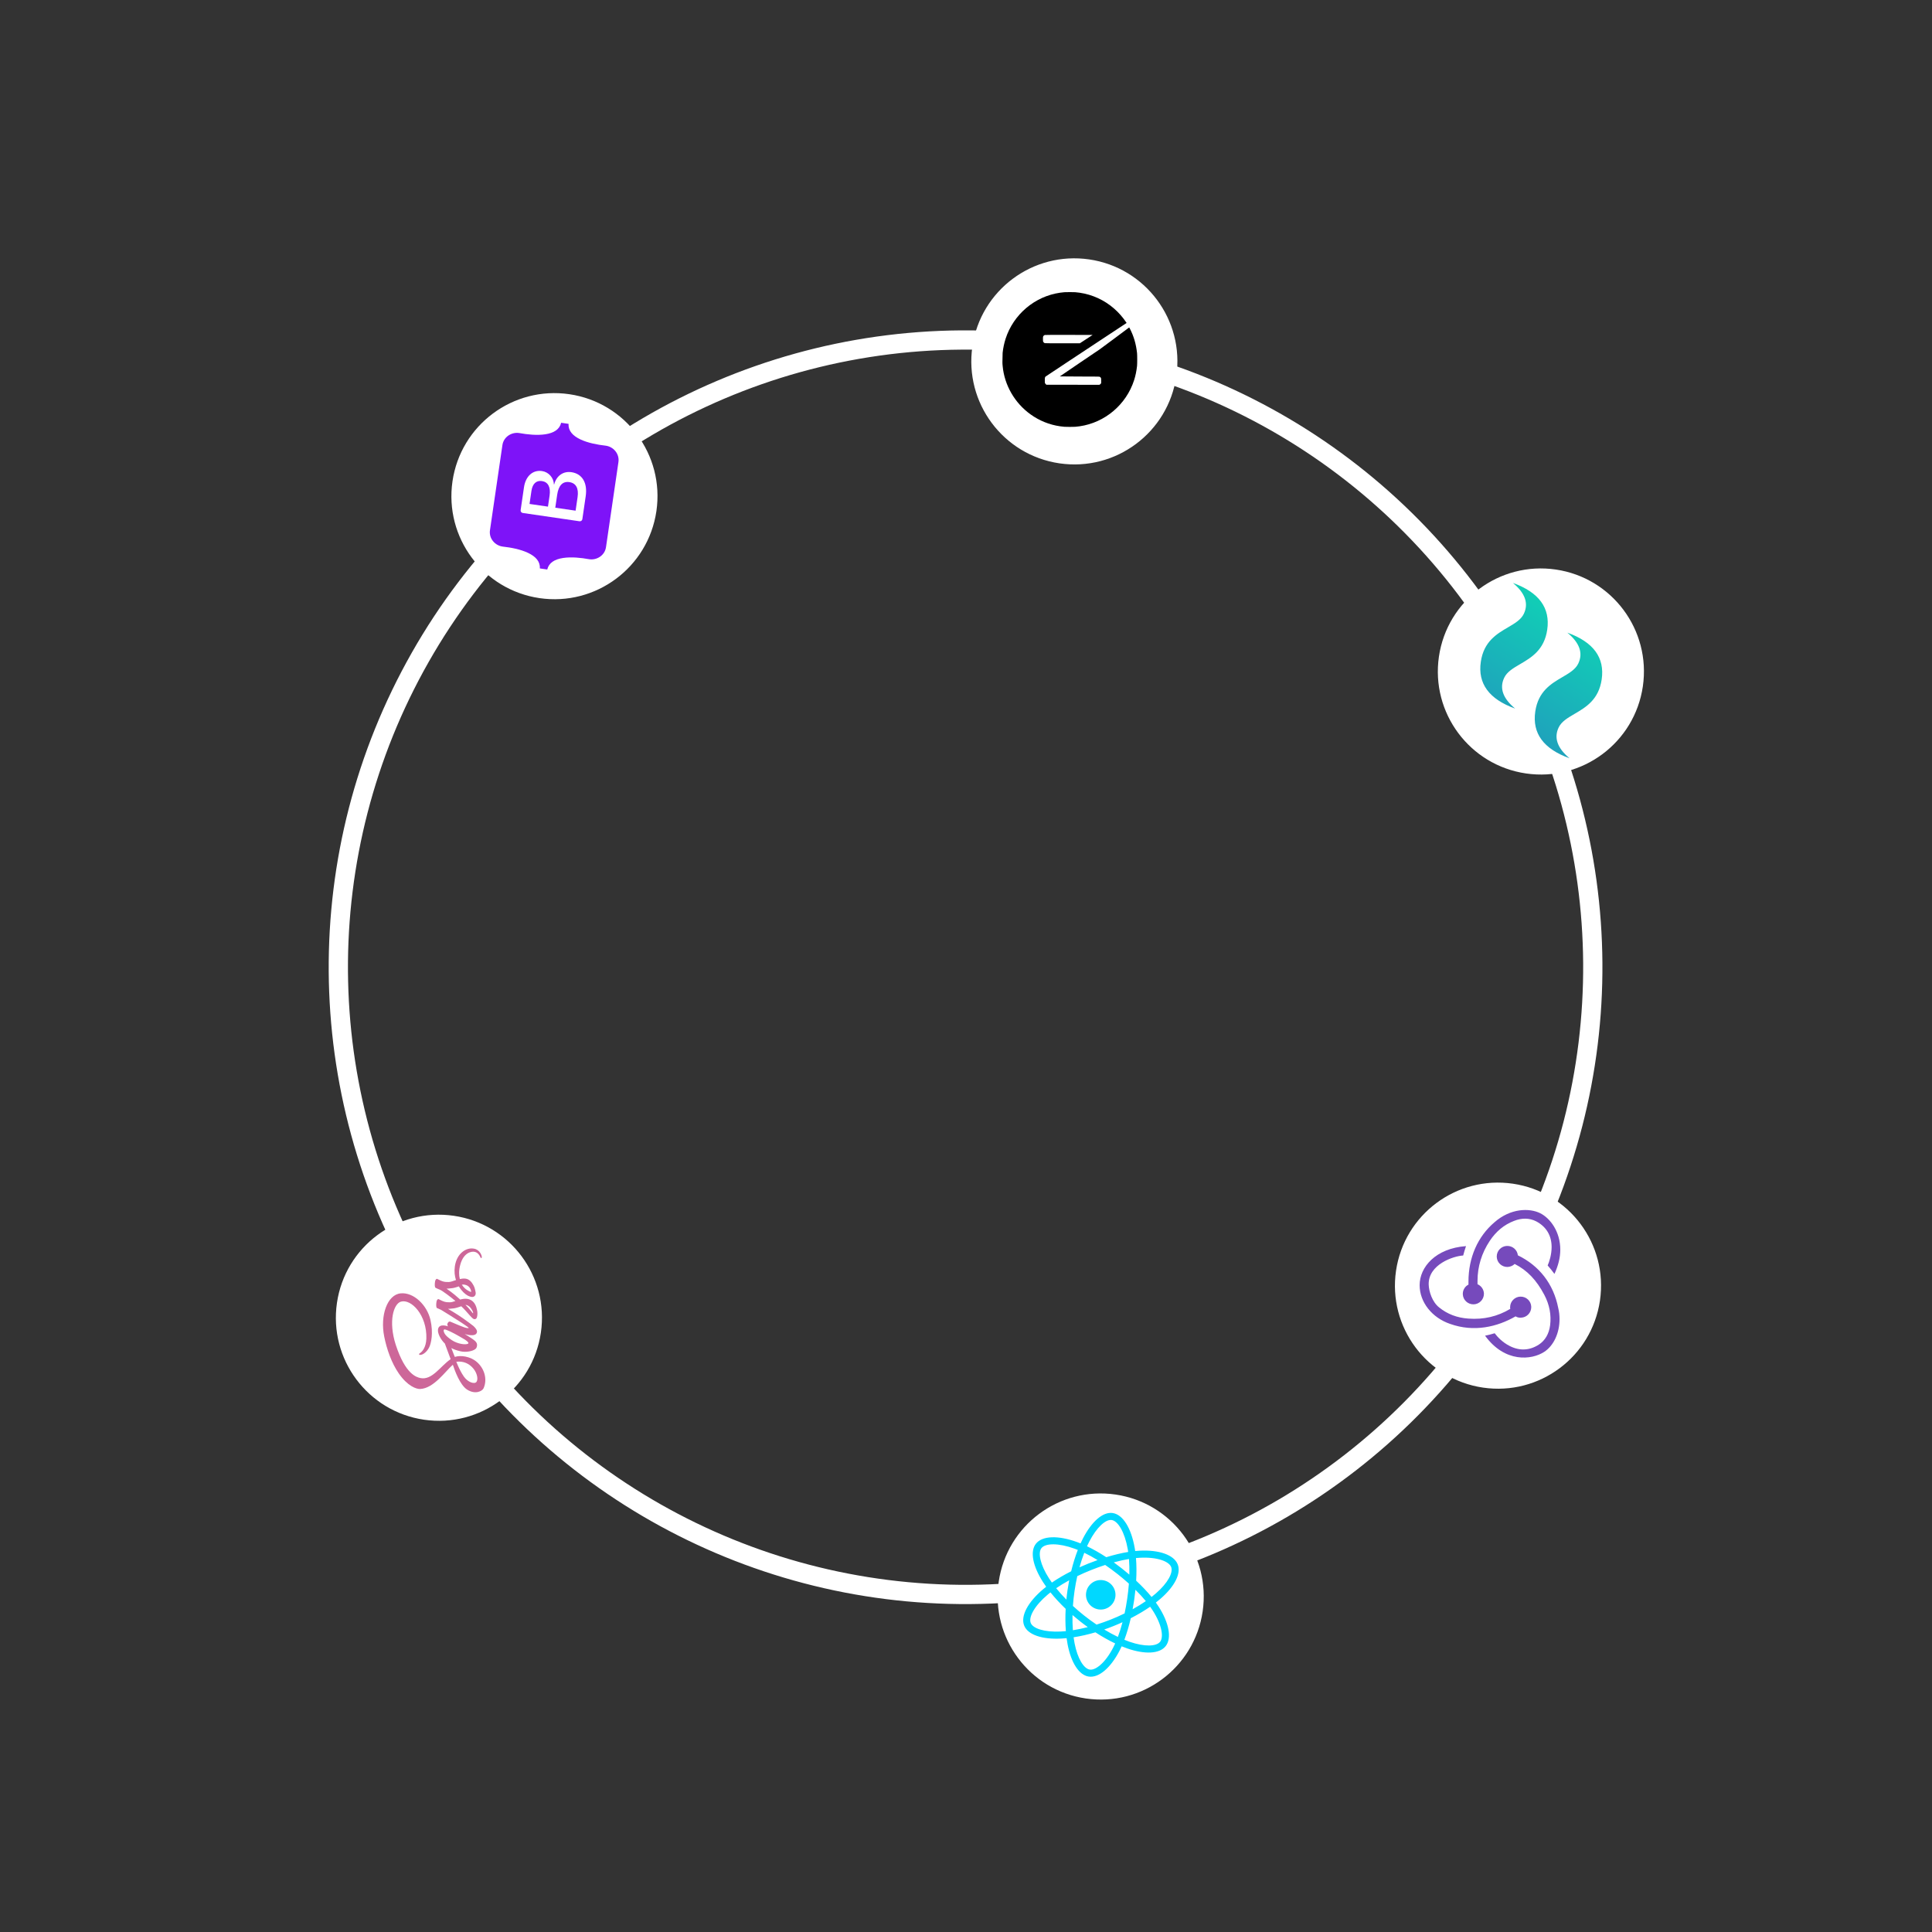 <svg width="301" height="301" viewBox="0 0 301 301" fill="none" xmlns="http://www.w3.org/2000/svg">
<rect x="0" y="0" width="301" height="301" fill="#333333" stroke="none"/>
<circle cx="150.432" cy="150.691" r="97.722" transform="rotate(-90.401 150.432 150.691)" stroke="white" stroke-width="3"/>
<circle cx="171.486" cy="248.731" r="15.054" transform="rotate(-81.685 171.486 248.731)" fill="white" stroke="white" stroke-width="2"/>
<g clip-path="url(#clip0_401_68)">
<path d="M168.725 239.676C168.593 239.933 168.467 240.194 168.347 240.458C168.165 240.384 167.984 240.314 167.806 240.25C164.883 239.188 162.395 239.239 161.393 240.509C160.433 241.726 160.914 244.017 162.504 246.492C162.661 246.736 162.824 246.976 162.993 247.211C162.84 247.33 162.69 247.452 162.542 247.576C160.162 249.579 158.964 251.759 159.563 253.262C160.138 254.702 162.363 255.429 165.301 255.287C165.592 255.273 165.883 255.251 166.173 255.222C166.218 255.562 166.271 255.892 166.332 256.209C166.878 259.044 168.1 260.982 169.629 261.206C171.208 261.437 173.063 259.818 174.434 257.149C174.544 256.933 174.65 256.713 174.75 256.492C175.04 256.611 175.334 256.722 175.63 256.825C178.359 257.768 180.649 257.677 181.606 256.464C182.595 255.212 182.12 252.797 180.492 250.276C180.36 250.071 180.222 249.87 180.08 249.673C180.328 249.48 180.572 249.281 180.809 249.076C182.989 247.182 184.054 245.154 183.481 243.718C182.89 242.236 180.561 241.442 177.564 241.593C177.329 241.605 177.094 241.623 176.86 241.646C176.836 241.478 176.81 241.312 176.781 241.151C176.241 238.088 174.954 235.959 173.353 235.725C171.819 235.501 170.075 237.062 168.725 239.676ZM175.698 241.342C175.724 241.488 175.747 241.638 175.769 241.79C174.701 241.963 173.552 242.239 172.353 242.608C171.332 241.94 170.322 241.365 169.353 240.903C169.467 240.653 169.583 240.412 169.703 240.18C170.859 237.941 172.27 236.678 173.194 236.813C174.179 236.957 175.231 238.698 175.698 241.342ZM177.619 242.692C178.944 242.625 180.114 242.759 181 243.061C181.796 243.332 182.296 243.717 182.46 244.126C182.807 244.997 181.952 246.626 180.088 248.245C179.867 248.436 179.641 248.622 179.41 248.8C178.729 247.968 177.921 247.117 177.01 246.268C177.081 245.02 177.072 243.83 176.982 242.739C177.194 242.718 177.406 242.703 177.619 242.692ZM180.937 253.986C181.099 254.811 181.016 255.437 180.743 255.783C180.162 256.519 178.323 256.591 175.99 255.785C175.714 255.689 175.441 255.586 175.171 255.475C175.554 254.465 175.889 253.334 176.17 252.114C177.265 251.554 178.285 250.949 179.192 250.322C179.322 250.502 179.447 250.686 179.568 250.872C180.288 251.987 180.756 253.068 180.937 253.986ZM173.455 256.646C172.849 257.827 172.147 258.772 171.442 259.387C170.808 259.94 170.224 260.181 169.788 260.117C168.861 259.981 167.879 258.425 167.412 256.001C167.355 255.706 167.306 255.4 167.264 255.083C168.348 254.916 169.494 254.656 170.664 254.312C171.702 254.986 172.742 255.571 173.744 256.046C173.653 256.249 173.556 256.449 173.455 256.646ZM165.248 254.188C162.731 254.31 160.932 253.722 160.585 252.854C160.216 251.929 161.196 250.147 163.25 248.418C163.384 248.305 163.521 248.195 163.659 248.087C164.346 248.944 165.144 249.808 166.028 250.651C165.964 251.865 165.974 253.038 166.059 254.128C165.79 254.155 165.519 254.175 165.249 254.188L165.248 254.188ZM169.569 243.594C169.102 243.78 168.64 243.976 168.181 244.183C168.403 243.385 168.653 242.626 168.927 241.918C169.599 242.241 170.295 242.622 171.002 243.055C170.521 243.225 170.043 243.405 169.569 243.594ZM164.548 247.438C165.166 247.016 165.846 246.601 166.578 246.203C166.384 247.2 166.236 248.204 166.137 249.215C165.556 248.624 165.024 248.028 164.548 247.438ZM168.262 252.588C168.659 252.902 169.063 253.206 169.475 253.5C168.676 253.707 167.898 253.87 167.151 253.987C167.095 253.237 167.075 252.442 167.092 251.619C167.475 251.951 167.865 252.274 168.262 252.588L168.262 252.588ZM174.884 252.735C174.669 253.556 174.428 254.324 174.164 255.028C173.47 254.697 172.755 254.309 172.035 253.873C172.514 253.708 172.988 253.531 173.459 253.343C173.943 253.15 174.418 252.947 174.884 252.735ZM178.519 249.449C177.887 249.884 177.196 250.309 176.46 250.714C176.551 250.229 176.633 249.733 176.707 249.228C176.783 248.708 176.846 248.193 176.898 247.685C177.499 248.279 178.043 248.87 178.519 249.449ZM173.524 243.413C174.35 243.186 175.143 243.008 175.89 242.885C175.951 243.648 175.97 244.466 175.948 245.321C175.56 244.989 175.166 244.665 174.766 244.349C174.359 244.028 173.945 243.716 173.524 243.413ZM174.084 245.212C174.698 245.696 175.296 246.2 175.878 246.723C175.819 247.508 175.733 248.29 175.619 249.069C175.503 249.862 175.365 250.629 175.209 251.365C174.502 251.711 173.782 252.03 173.051 252.322L173.051 252.322C172.324 252.612 171.586 252.874 170.839 253.109C170.19 252.671 169.558 252.21 168.944 251.725L168.944 251.725C168.329 251.24 167.733 250.732 167.157 250.202C167.211 249.436 167.294 248.654 167.409 247.869L167.409 247.869C167.525 247.08 167.668 246.306 167.837 245.557C168.539 245.218 169.253 244.904 169.977 244.616C170.703 244.325 171.438 244.059 172.182 243.816C172.832 244.259 173.467 244.725 174.084 245.212ZM162.257 241.19C162.874 240.409 164.907 240.367 167.431 241.284C167.592 241.342 167.755 241.405 167.92 241.472C167.522 242.494 167.173 243.615 166.884 244.801C165.785 245.355 164.772 245.948 163.881 246.562C163.725 246.344 163.574 246.122 163.429 245.897C162.067 243.777 161.678 241.924 162.257 241.19ZM169.216 248.133C169.4 246.876 170.567 246.006 171.824 246.19C173.081 246.374 173.95 247.541 173.767 248.798C173.583 250.055 172.415 250.924 171.159 250.741C169.902 250.557 169.032 249.389 169.216 248.133Z" fill="#00D8FF"/>
</g>
<circle cx="240.066" cy="104.617" r="15.054" transform="rotate(-81.685 240.066 104.617)" fill="white" stroke="white" stroke-width="2"/>
<g clip-path="url(#clip1_401_68)">
<path d="M230.707 103.104C230.21 106.502 231.992 108.932 236.053 110.393C234.146 108.813 233.579 107.212 234.351 105.589C234.791 104.663 235.758 104.097 236.829 103.47C238.573 102.449 240.592 101.267 241.054 98.109C241.55 94.711 239.768 92.281 235.708 90.82C237.614 92.4 238.181 94.001 237.41 95.624C236.97 96.55 236.002 97.116 234.932 97.743C233.187 98.764 231.168 99.946 230.707 103.104ZM239.191 110.852C238.695 114.25 240.477 116.68 244.537 118.141C242.631 116.561 242.064 114.959 242.835 113.337C243.275 112.411 244.243 111.845 245.313 111.218C247.058 110.197 249.077 109.015 249.538 105.856C250.035 102.458 248.253 100.029 244.192 98.567C246.098 100.148 246.666 101.749 245.894 103.372C245.454 104.297 244.487 104.864 243.416 105.49C241.672 106.512 239.653 107.693 239.191 110.852Z" fill="url(#paint0_linear_401_68)"/>
</g>
<circle cx="68.382" cy="205.302" r="15.054" transform="rotate(-81.685 68.382 205.302)" fill="white" stroke="white" stroke-width="2"/>
<g clip-path="url(#clip2_401_68)">
<path d="M70.863 197.311C70.752 198.101 70.842 198.814 71.039 199.43C70.591 199.58 70.188 199.736 69.91 199.734C69.585 199.728 69.384 199.75 69.011 199.644C68.638 199.539 68.129 199.237 68.087 199.235C68.045 199.233 67.844 199.25 67.774 199.704C67.703 200.158 67.737 200.564 67.85 200.627C67.963 200.69 68.223 200.817 68.496 200.916C68.898 201.055 70.252 202.101 70.955 202.689C70.631 202.798 70.347 202.892 70.132 202.89C69.808 202.885 69.606 202.906 69.234 202.801C68.861 202.696 68.352 202.393 68.31 202.391C68.268 202.389 68.067 202.407 67.996 202.861C67.926 203.315 67.959 203.721 68.073 203.784C68.186 203.847 68.46 203.937 68.719 204.072C68.977 204.207 71.279 205.671 71.874 206.053C72.114 206.208 72.351 206.367 72.585 206.533C72.585 206.533 72.596 206.539 72.615 206.554C72.688 206.606 72.761 206.659 72.833 206.712L72.837 206.713C72.939 206.791 73.033 206.873 73.028 206.906C73.025 206.93 72.72 206.932 72.327 206.795C71.495 206.504 70.222 205.917 70.176 205.915C70.151 205.911 69.93 205.803 69.762 206.116C69.595 206.421 69.777 206.565 69.772 206.594C69.768 206.623 69.835 206.654 69.835 206.654C69.835 206.654 68.392 206.076 68.239 207.122C68.144 207.775 68.727 208.78 69.306 209.321C69.508 209.869 69.711 210.416 69.915 210.963C70.016 211.227 70.115 211.499 70.209 211.753C70.19 211.768 70.167 211.781 70.148 211.795C68.612 212.862 67.315 215.062 65.515 214.698C64.859 214.564 63.156 214.083 61.666 209.547C60.46 205.816 61.34 203.116 62.464 202.791C64.069 202.325 66.546 204.903 66.425 208.558C66.377 209.952 65.743 210.594 65.518 210.747C65.284 210.907 65.267 210.934 65.298 211.01C65.343 211.135 65.54 211.088 65.654 211.062C65.95 210.996 66.511 210.626 66.864 209.914C67.176 209.284 67.531 207.694 67.063 205.637C66.538 203.336 64.444 201.29 62.407 201.503C60.342 201.712 59.202 204.923 59.856 208.214C60.245 210.171 60.992 212.34 62.136 213.989C63.496 215.948 64.857 216.425 65.46 216.4C67.602 216.303 69.377 213.629 70.55 212.626C70.574 212.689 70.596 212.747 70.614 212.796C70.815 213.412 71.64 215.77 72.771 216.493C74.052 217.313 75.141 216.738 75.343 216.282C75.968 214.866 75.454 213.242 74.358 212.25C73.261 211.258 71.668 211.127 70.89 211.397C70.881 211.4 70.872 211.403 70.863 211.41C70.798 211.248 70.729 211.082 70.664 210.921C70.542 210.624 70.427 210.324 70.318 210.022C70.682 210.219 71.126 210.389 71.78 210.535C72.548 210.711 73.603 210.54 74.061 210.18C74.262 210.02 74.298 209.801 74.318 209.661C74.389 209.173 74.016 208.895 73.573 208.581C73.029 208.198 72.387 207.829 72.387 207.829C72.387 207.829 74.181 208.433 74.314 207.524C74.362 207.193 73.981 206.796 73.784 206.615L73.788 206.616C73.788 206.616 73.777 206.606 73.75 206.585C73.701 206.544 73.671 206.518 73.671 206.518L73.663 206.517C73.451 206.351 72.97 205.977 72.162 205.407C71.121 204.672 69.796 203.917 69.796 203.917C69.796 203.917 70.147 203.918 70.742 203.832C71.091 203.781 71.489 203.629 71.869 203.515C72.035 203.675 72.127 203.772 72.127 203.772L72.132 203.769C72.256 203.897 72.392 204.035 72.522 204.185C72.994 204.714 73.531 205.341 73.698 205.442C73.896 205.559 74.052 205.561 74.2 205.414C74.309 205.307 74.352 205.094 74.372 204.873C74.402 204.464 74.345 204.164 74.303 204.015C74.257 203.784 74.174 203.51 74.032 203.245C73.77 202.755 73.342 202.418 72.723 202.352C72.382 202.315 72.027 202.377 71.689 202.467C71.637 202.417 71.584 202.372 71.532 202.322C70.614 201.474 69.573 200.769 69.573 200.769C69.573 200.769 69.923 200.77 70.518 200.684C70.82 200.643 71.158 200.52 71.486 200.416C71.923 201.151 72.484 201.646 72.868 201.85C73.582 202.221 73.951 202.068 74.085 201.695C74.148 201.527 74.101 201.266 74.049 201.073C74.009 200.831 73.921 200.539 73.769 200.251C73.507 199.761 73.114 199.269 72.495 199.204C72.212 199.175 71.924 199.209 71.64 199.273C71.49 198.681 71.468 197.943 71.709 197.042C72.228 195.108 73.512 194.899 74.018 195.049C74.524 195.199 74.745 195.653 74.811 195.802C74.878 195.951 74.9 196.001 74.964 195.998C75.058 195.994 75.063 195.928 75.064 195.809C75.058 195.644 74.797 194.715 73.852 194.539C72.646 194.299 71.15 195.263 70.863 197.311ZM73.762 213.235C74.377 213.992 74.513 214.941 74.228 215.3C73.923 215.686 72.897 215.367 72.262 214.456C71.875 213.901 71.541 213.21 71.342 212.755C71.298 212.651 71.236 212.499 71.157 212.314C71.145 212.283 71.139 212.265 71.139 212.265L71.091 212.157C72.209 212.02 73.114 212.44 73.762 213.235ZM71.225 208.01C71.745 208.318 73.093 209 72.973 209.278C72.87 209.517 71.773 209.513 70.762 209.006C70.255 208.75 69.674 208.281 69.458 208.026C69.113 207.612 69.038 207.2 69.213 207.129C69.441 207.04 70.898 207.818 71.225 208.01ZM73.674 204.362C73.71 204.464 73.73 204.56 73.699 204.597C73.678 204.624 73.622 204.544 73.622 204.544C73.622 204.544 73.165 203.975 72.954 203.746C72.83 203.613 72.684 203.457 72.518 203.289L72.572 203.297C73.204 203.39 73.541 204.064 73.674 204.362L73.674 204.362ZM73.426 201.235C73.366 201.298 73.203 201.262 72.721 200.951C72.531 200.83 72.224 200.566 71.951 200.15C72.09 200.128 72.222 200.118 72.341 200.14C73.138 200.26 73.352 200.874 73.426 201.235Z" fill="#CD6799"/>
</g>
<circle cx="86.382" cy="77.302" r="15.054" transform="rotate(-81.685 86.382 77.302)" fill="white" stroke="white" stroke-width="2"/>
<g clip-path="url(#clip3_401_68)">
<path d="M76.335 82.608C76.146 83.903 77.139 85.027 78.375 85.164C79.561 85.295 81.083 85.572 82.274 86.139C83.468 86.708 84.165 87.477 84.111 88.559L85.259 88.726C85.517 87.675 86.404 87.137 87.712 86.934C89.015 86.731 90.552 86.901 91.727 87.115C92.949 87.338 94.223 86.545 94.412 85.25L96.351 71.983C96.54 70.688 95.547 69.565 94.312 69.428C93.125 69.296 91.604 69.02 90.413 68.452C89.219 67.883 88.521 67.116 88.576 66.034L87.427 65.867C87.169 66.918 86.282 67.454 84.975 67.657C83.672 67.86 82.135 67.69 80.96 67.477C79.737 67.254 78.464 68.046 78.275 69.341L76.335 82.609L76.335 82.608ZM89.022 73.563C90.715 73.811 91.556 75.223 91.25 77.318L90.729 80.884C90.714 80.986 90.659 81.078 90.577 81.139C90.494 81.201 90.39 81.227 90.288 81.212L81.442 79.919C81.392 79.912 81.343 79.894 81.299 79.868C81.255 79.842 81.217 79.808 81.187 79.767C81.156 79.726 81.134 79.679 81.122 79.63C81.109 79.58 81.106 79.529 81.114 79.478L81.632 75.933C81.887 74.186 83.001 73.178 84.454 73.39C85.473 73.539 86.273 74.444 86.29 75.45L86.343 75.458C86.685 74.141 87.743 73.376 89.022 73.563ZM82.797 76.48L82.5 78.513L85.372 78.932L85.623 77.22C85.816 75.896 85.39 75.088 84.437 74.949C83.544 74.818 82.959 75.374 82.797 76.479L82.797 76.48ZM86.512 79.099L89.677 79.562L89.985 77.454C90.186 76.075 89.74 75.264 88.701 75.112C87.661 74.96 87.018 75.633 86.807 77.079L86.512 79.099L86.512 79.099Z" fill="#7E13F8"/>
</g>
<circle cx="233.382" cy="200.302" r="15.054" transform="rotate(-81.685 233.382 200.302)" fill="white" stroke="white" stroke-width="2"/>
<g clip-path="url(#clip4_401_68)">
<path d="M236.479 195.575C236.39 194.726 235.656 194.083 234.775 194.112C233.894 194.141 233.189 194.872 233.189 195.75L233.189 195.809C233.218 196.716 233.982 197.418 234.892 197.389C235.333 197.359 235.715 197.184 235.979 196.92C237.947 197.915 239.387 199.437 240.591 201.719C241.413 203.269 241.707 204.878 241.502 206.488C241.325 207.804 240.738 208.828 239.768 209.472C238.329 210.408 236.772 210.496 235.215 209.706C234.099 209.15 233.277 208.272 232.866 207.716C232.484 207.833 231.838 208.009 231.368 208.097C234.452 212.339 238.623 211.9 240.591 210.613C242.06 209.647 242.97 207.687 242.97 205.522C242.97 204.937 242.911 204.352 242.765 203.767C242.03 200.022 239.798 197.184 236.479 195.575ZM232.836 190.425C230.222 192.649 228.783 195.926 228.783 199.671L228.783 200.139C228.254 200.402 227.901 200.958 227.901 201.572L227.901 201.631C227.931 202.538 228.694 203.24 229.605 203.211C230.486 203.181 231.191 202.45 231.191 201.572L231.191 201.514C231.162 200.87 230.751 200.314 230.193 200.08L230.193 199.554C230.193 197.33 230.839 195.224 232.102 193.322C233.071 191.859 234.334 190.806 235.862 190.221C237.095 189.723 238.3 189.752 239.328 190.279C240.885 191.098 241.737 192.473 241.737 194.287C241.737 195.458 241.384 196.569 241.12 197.155C241.413 197.476 241.883 198.062 242.177 198.471C242.765 197.213 243.088 195.926 243.088 194.697C243.088 191.888 241.531 189.811 239.974 189.021C238.27 188.173 235.333 188.231 232.836 190.425ZM236.978 205.288C237.859 205.259 238.564 204.527 238.564 203.65L238.564 203.591C238.535 202.684 237.771 201.982 236.86 202.011C235.979 202.04 235.274 202.772 235.274 203.65L235.274 203.708C235.274 203.767 235.274 203.854 235.303 203.913C233.306 205.112 231.133 205.61 228.783 205.434C227.02 205.317 225.493 204.732 224.23 203.708C223.143 202.86 222.614 201.221 222.585 200.109C222.526 197.008 226.403 195.692 227.96 195.604C228.048 195.224 228.254 194.58 228.401 194.141C223.642 194.492 221.175 197.418 221.175 200.226C221.175 202.86 223.084 205.288 225.904 206.254C229.664 207.599 233.277 206.722 236.126 205.083C236.332 205.229 236.655 205.317 236.978 205.288L236.978 205.288Z" fill="#764ABC"/>
</g>
<circle cx="167.382" cy="56.302" r="15.054" transform="rotate(-81.685 167.382 56.302)" fill="white" stroke="white" stroke-width="2"/>
<g clip-path="url(#clip5_401_68)">
<path d="M156.175 56.384C156.175 56.538 156.176 56.656 156.181 56.698C156.192 56.804 156.201 56.91 156.21 57.016C156.478 59.997 158.087 62.791 160.56 64.56C161.918 65.539 163.492 66.175 165.148 66.414C165.725 66.498 165.895 66.509 166.677 66.509C167.458 66.509 167.629 66.498 168.206 66.414C172.149 65.844 175.462 63.037 176.689 59.232C176.908 58.55 177.058 57.832 177.149 57.014C177.184 56.697 177.184 55.321 177.149 55.003C176.993 53.593 176.644 52.398 176.043 51.22C175.95 51.039 175.925 51.004 175.904 51.028C175.893 51.046 174.86 51.816 173.612 52.739L171.344 54.418L168.231 56.522C167.189 57.221 166.152 57.928 165.119 58.641C165.117 58.649 166.501 58.657 168.19 58.661C171.148 58.667 171.266 58.67 171.336 58.707C171.418 58.742 171.484 58.806 171.523 58.887C171.556 58.952 171.562 59.009 171.562 59.32L171.562 59.676L171.502 59.771C171.466 59.829 171.414 59.876 171.353 59.908L171.26 59.952L167.145 59.946L163.028 59.94L162.947 59.877C162.897 59.834 162.855 59.783 162.822 59.725C162.781 59.641 162.778 59.608 162.778 59.253C162.778 58.834 162.793 58.764 162.912 58.656C164.18 57.804 165.452 56.96 166.728 56.123C168.82 54.742 170.911 53.361 173.002 51.98L175.521 50.317L175.466 50.233C174.934 49.433 174.298 48.707 173.573 48.075C172.059 46.752 170.196 45.895 168.206 45.604C167.629 45.52 167.459 45.51 166.677 45.51C165.895 45.51 165.725 45.52 165.148 45.604C161.205 46.175 157.892 48.981 156.665 52.786C156.439 53.498 156.285 54.23 156.207 54.973C156.185 55.443 156.174 55.913 156.175 56.383L156.175 56.384ZM162.49 52.824C162.49 52.52 162.494 52.467 162.531 52.399C162.556 52.35 162.59 52.306 162.631 52.271C162.673 52.235 162.721 52.208 162.773 52.191C162.826 52.176 163.968 52.171 166.539 52.176L170.23 52.181L169.232 52.832L168.235 53.485L165.552 53.485C163.818 53.485 162.842 53.476 162.796 53.464C162.741 53.45 162.69 53.424 162.646 53.389C162.601 53.354 162.564 53.31 162.537 53.261C162.493 53.177 162.49 53.147 162.49 52.823L162.49 52.824Z" fill="black"/>
</g>
<defs>
<linearGradient id="paint0_linear_401_68" x1="234.767" y1="117.436" x2="249.546" y2="95.026" gradientUnits="userSpaceOnUse">
<stop stop-color="#2298BD"/>
<stop offset="1" stop-color="#0ED7B5"/>
</linearGradient>
<clipPath id="clip0_401_68">
<rect width="25.756" height="22.935" fill="white" transform="translate(158.315 259.555) rotate(-81.685)"/>
</clipPath>
<clipPath id="clip1_401_68">
<rect width="25.759" height="19.081" fill="white" transform="translate(228.844 115.848) rotate(-81.685)"/>
</clipPath>
<clipPath id="clip2_401_68">
<rect width="22.935" height="17.199" fill="white" transform="translate(58.214 215.405) rotate(-81.685)"/>
</clipPath>
<clipPath id="clip3_401_68">
<rect width="22.935" height="18.275" fill="white" transform="translate(75.647 87.323) rotate(-81.685)"/>
</clipPath>
<clipPath id="clip4_401_68">
<rect width="23" height="22" fill="white" transform="translate(221.175 211.51) rotate(-90)"/>
</clipPath>
<clipPath id="clip5_401_68">
<rect width="21" height="21" fill="white" transform="translate(156.175 66.51) rotate(-90)"/>
</clipPath>
</defs>
</svg>
